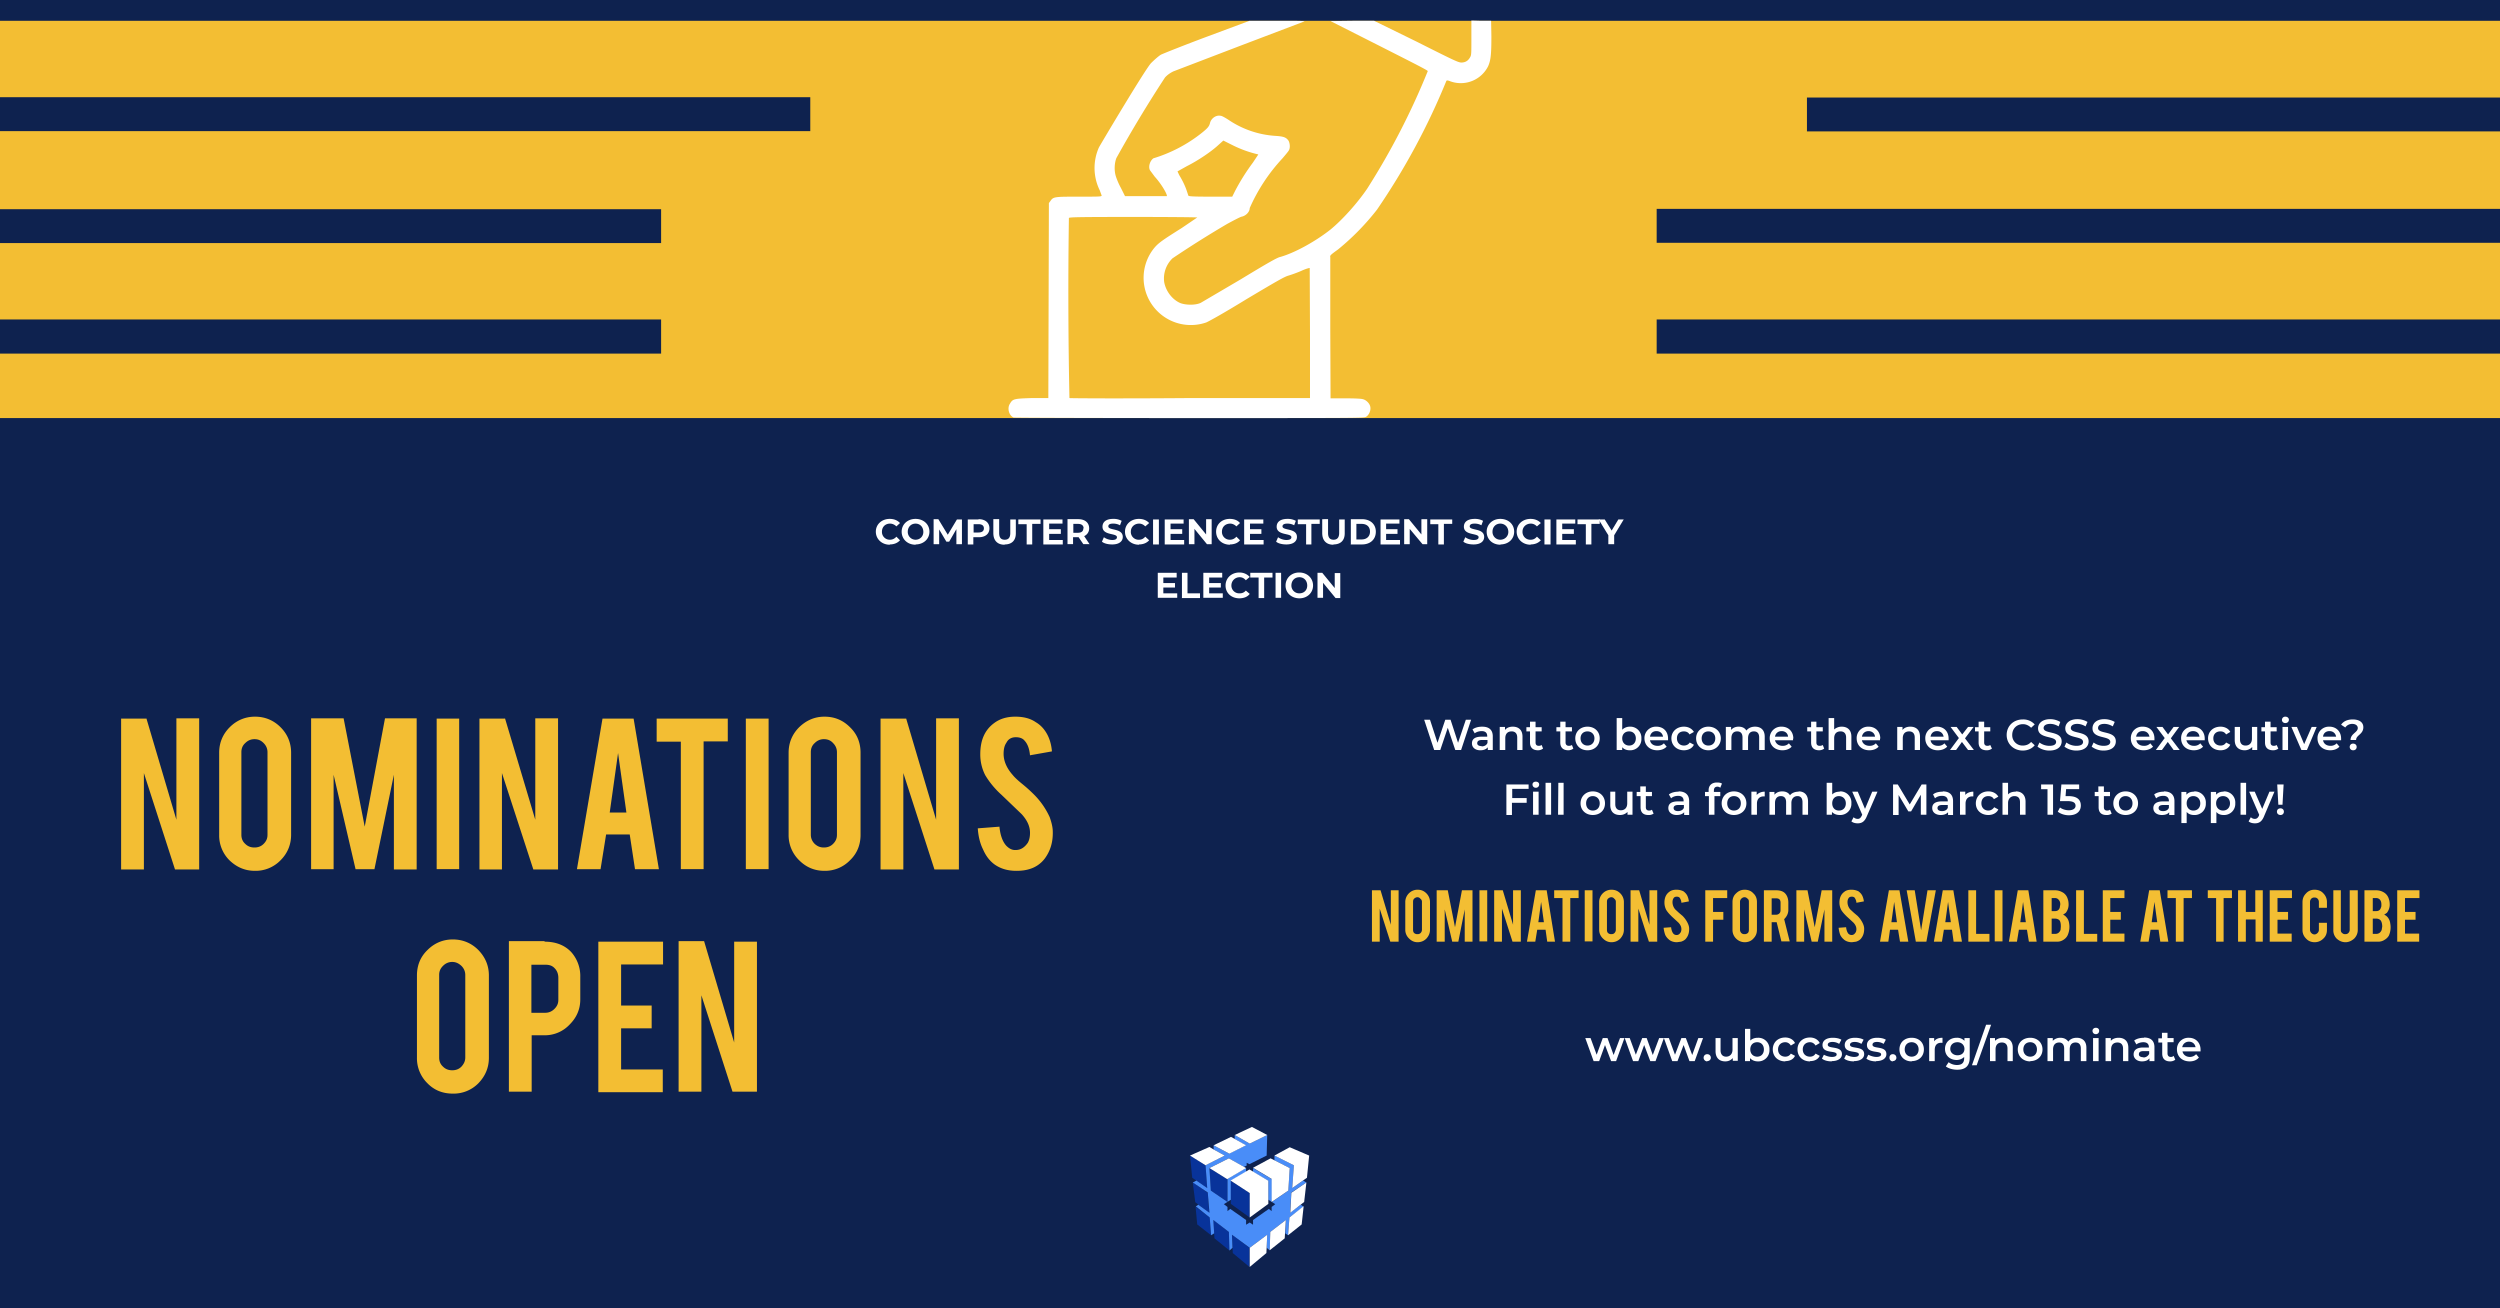 <svg xmlns="http://www.w3.org/2000/svg" fill-rule="evenodd" stroke-linejoin="round" stroke-miterlimit="1.4" clip-rule="evenodd" viewBox="0 0 900 471">
  <path fill="#0e224f" d="M0 0h900v471H0z"/>
  <path fill="#f3be33" d="M900 7.4v27.7H650.5v12.2H900v27.9H596.4v12.2H900V115H596.4v12.3H900v23.2H0V7.5h900zM238 127.3V115H0v12.3h238zm0-40V75.3H0v12.2h238zm53.7-40V35H0v12.2h291.7z"/>
  <path fill="#fff" d="M533.2 7.5h3.6l.1 5.5c0 6.5-.2 8.7-1.2 10.9a11 11 0 0 1-13.5 5.4c-1-.4-1.3-.4-1.5-.2a246.6 246.6 0 0 1-25 46.4 89.2 89.2 0 0 1-14 14.3c-2.5 1.8-3 2.2-2.8 2.7v25.7l.1 25.2h5.3c3.1 0 5.7.1 6.3.3 1.3.3 2.5 1.6 2.7 2.7.3 1.4-.5 3.1-1.6 3.7-.8.4-4.3.4-63.6.4-34.5 0-63-.1-63.2-.2-1.7-.7-2.4-3.4-1.3-5 1-1.7 1.4-1.8 8-2h5.8l.2-70.2.6-.8c1-1.5 1.6-1.5 10.4-1.5 7 0 8 0 8-.4l-.7-1.9a18.2 18.2 0 0 1-.3-15.4c.4-.8 16.8-28.4 18.8-30.4 1.2-1.2 2.7-2.5 3.5-3 .8-.4 8.3-3.4 16.6-6.5l15.3-5.7h10c6.1 0 10 0 9.8.2l-22.9 8.7-24.3 9.3c-1.2.6-2.2 1.3-3 2.2a461 461 0 0 0-17.5 29c-.7 1.8-.8 4.3-.3 6.2.2.8 1 2.9 1.9 4.5l1.5 3h15.1c0-1-2.2-4.6-4.4-7l-1.7-2.3c-.7-1.3 0-3.4 1.2-4.3a52.5 52.5 0 0 0 17.5-9.2c2.1-1.7 2.6-2.3 2.9-3.5.4-1.7 2.2-3 3.9-2.6.4 0 1.6.7 2.7 1.4a34 34 0 0 0 16.7 5.8c3.2.2 4.1.5 5 1.8.5 1 .6 2.6.1 3.4-.1.3-1.2 1.6-2.3 2.9a64.2 64.2 0 0 0-11.8 17.9c0 1.4-1.4 2.8-2.9 3.1-.5.1-2.8 1.3-5.2 2.6A374.8 374.8 0 0 0 422.1 93a10.1 10.1 0 0 0-3 8.5c.6 3.4 3 6.4 5.8 7.6 2.1.8 5.6.8 7.4-.1l14.3-8.4c9.4-5.7 13.2-7.9 14.3-8.1 5-1.4 12.4-5.4 18-9.8 4.3-3.5 9.7-9.5 13.3-14.8A260.3 260.3 0 0 0 514 25.6c0-.3-4.8-2.7-17.6-9.2L479 7.6l7.9-.1h7.8L510 15c14.7 7.4 15.2 7.6 16.4 7.5 1.3-.1 2.2-.7 2.9-2 .4-.7.4-1.4.4-7V7.4l3.6.1zM385 143.3a1838.8 1838.8 0 0 1-.2-64.8c0-.3 2.4-.4 23.2-.4 12.7 0 23 .1 23 .2l-5.6 3.8c-7 4.4-8.4 5.4-9.9 7.2a17 17 0 0 0 18.7 26.8c1-.4 6.4-3.4 14.7-8.5 10.6-6.3 13.5-8 15-8.4 1-.3 3-1 4.6-1.7 1.5-.7 2.9-1.1 3-1l.1 23.5v23.3h-43.2c-23.7.2-43.3.1-43.4 0zm42.8-72.9l-.6-1.8c-.6-1.8-1.6-3.8-2.7-5.6l-.6-1.3 3.4-1.9c4-2 8.7-5.2 11.1-7.4l2-1.8 3 1.5a41.5 41.5 0 0 0 9.6 3.5l-2 3a75.2 75.2 0 0 0-6.4 10.2l-1 2h-7.8c-6.1 0-8-.1-8-.4z"/>
  <g fill="#f3be33" fill-rule="nonzero">
    <path d="M52.7 258.6l10.8 36.5v-36.5h8.2V313H63l-11.2-34.7v34.7h-8.2v-54.3h9.2zM91.8 258c3.6 0 6.7 1.3 9.2 3.8 2.5 2.5 3.8 5.6 3.8 9.2v29.5c0 3.6-1.3 6.7-3.8 9.2a12.5 12.5 0 0 1-9.2 3.8c-3.6 0-6.6-1.3-9.2-3.8a12.6 12.6 0 0 1-3.7-9.2V271c0-3.6 1.3-6.7 3.8-9.2 2.5-2.5 5.6-3.8 9.1-3.8zm4.5 12.8c0-1.3-.5-2.4-1.4-3.3-1-1-2-1.4-3.3-1.4-1.3 0-2.4.5-3.3 1.4-1 .9-1.4 2-1.4 3.3v29.7c0 1.3.4 2.4 1.4 3.3.9.9 2 1.3 3.3 1.3 1.3 0 2.4-.4 3.3-1.3 1-1 1.4-2 1.4-3.3v-29.7zM120.1 312.9H112v-54.3h11.7l7.6 39 7.3-39H150V313h-8.2v-34.1l-7 34H128l-7.9-34v34zM157.2 258.7h8.1v54.2h-8.1zM181.8 258.6l10.9 36.5v-36.5h8.2V313H192l-11.3-34.7v34.7h-8.1v-54.3h9.1zM218.2 300.4l-2 12.5h-8.5l9.2-54.2h11.2l9.1 54.2h-8.6l-1.9-12.5h-8.5zm4.3-29.3l-3 21.4h6l-3-21.4zM245.1 267h-8.7v-8.3H262v8.2h-8.7v46h-8.2v-46zM268.5 258.7h8.2v54.2h-8.2zM296.8 258c3.7 0 6.7 1.3 9.2 3.8 2.6 2.5 3.8 5.6 3.8 9.2v29.5c0 3.6-1.2 6.7-3.8 9.2a12.5 12.5 0 0 1-9.2 3.8c-3.6 0-6.6-1.3-9.1-3.8a12.6 12.6 0 0 1-3.8-9.2V271c0-3.6 1.3-6.7 3.8-9.2 2.6-2.5 5.6-3.8 9.1-3.8zm4.5 12.8c0-1.3-.5-2.4-1.4-3.3-.9-1-2-1.4-3.3-1.4-1.3 0-2.4.5-3.3 1.4-1 .9-1.4 2-1.4 3.3v29.7c0 1.3.5 2.4 1.4 3.3 1 .9 2 1.3 3.3 1.3 1.3 0 2.4-.4 3.3-1.3 1-1 1.4-2 1.4-3.3v-29.7zM326.2 258.6l10.8 36.5v-36.5h8.2V313h-8.8l-11.2-34.7v34.7H317v-54.3h9.2zM379 299.4c.1 3.8-.9 7-2.9 9.7a10.6 10.6 0 0 1-5.6 3.8c-1.3.4-2.8.6-4.6.6-3.2 0-5.8-.8-8-2.4-1.7-1.3-3-3-4-5.3-1.1-2.2-1.7-4.7-1.9-7.6l7.8-.6c.3 3.2 1.2 5.5 2.5 6.9 1 1 2.1 1.6 3.4 1.5 1.8 0 3.2-1 4.3-2.6.5-.9.8-2 .8-3.6 0-2.3-1-4.5-3-6.7l-7.3-7a31 31 0 0 1-5.8-7 16.3 16.3 0 0 1-1.8-7.6c0-5 1.6-8.7 5-11.2 2-1.5 4.5-2.3 7.6-2.3 2.9 0 5.4.6 7.4 2 1.7 1 3 2.4 4 4.2 1 1.8 1.6 3.9 1.8 6.3l-7.9 1.4c-.2-2.2-.8-4-1.9-5.2-.7-.9-1.8-1.3-3.2-1.3-1.5 0-2.7.6-3.4 2-.7 1-1 2.3-1 4 0 2.4 1 5 3.2 7.5.8 1 2 2.1 3.6 3.4a54 54 0 0 1 3.8 3.4 27.7 27.7 0 0 1 6 8.5c.7 2 1.1 3.7 1.1 5.2zM163 338.2c3.6 0 6.7 1.3 9.2 3.8 2.5 2.6 3.8 5.6 3.8 9.2v29.6c0 3.6-1.3 6.6-3.8 9.2a12.5 12.5 0 0 1-9.2 3.7c-3.6 0-6.7-1.2-9.2-3.8a12.6 12.6 0 0 1-3.7-9.1v-29.6c0-3.6 1.2-6.7 3.8-9.2 2.5-2.5 5.6-3.8 9.1-3.8zm4.5 12.8c0-1.3-.5-2.4-1.4-3.3-1-.9-2-1.4-3.3-1.4-1.3 0-2.4.5-3.3 1.4-1 1-1.4 2-1.4 3.3v29.7c0 1.3.4 2.4 1.4 3.3.9.9 2 1.3 3.3 1.3 1.3 0 2.4-.4 3.3-1.3.9-1 1.4-2 1.4-3.3V351zM196 339c4 0 7.2 1.2 9.6 3.7a13 13 0 0 1 3.3 9.1v8c0 3.5-1.3 6.5-3.8 9a12.2 12.2 0 0 1-9 3.9h-4.7V393h-8.2v-54.2h12.9zm5 13c0-1.4-.5-2.6-1.3-3.4-.9-1-2-1.3-3.4-1.3h-5v17.3h5c1.3 0 2.4-.5 3.3-1.4 1-1 1.4-2 1.4-3.3v-8zM215.4 393V339h23.3v8.2h-15.1v14.8h11v8.2h-11v14.8h15v8.2h-23.2zM253.5 338.9l10.8 36.4V339h8.2V393h-8.8l-11.2-34.7V393h-8.2v-54.2h9.2z"/>
  </g>
  <path fill="#f3be33" fill-rule="nonzero" d="M497 320.5l3.7 12.4v-12.4h2.8V339h-3l-3.8-11.9V339h-2.8v-18.5h3.1zM510.3 320.3c1.3 0 2.3.4 3.2 1.3.8.8 1.3 1.9 1.3 3.1v10c0 1.3-.5 2.3-1.3 3.2-.9.9-2 1.3-3.2 1.3-1.2 0-2.2-.5-3-1.3a4.3 4.3 0 0 1-1.4-3.1v-10.1c0-1.2.5-2.3 1.3-3.1.9-.9 2-1.3 3.1-1.3zm1.6 4.3c0-.4-.2-.8-.5-1-.3-.4-.7-.6-1.1-.6-.5 0-.8.2-1.2.5-.3.3-.4.7-.4 1.1v10.1c0 .5.1.9.4 1.2.4.3.7.4 1.2.4.4 0 .8-.1 1.1-.4.3-.3.5-.7.5-1.2v-10zM520 339h-2.8v-18.5h4l2.6 13.3 2.5-13.3h3.8V339h-2.8v-11.6L525 339h-2.2l-2.7-11.6V339zM532.6 320.5h2.8v18.4h-2.8zM541 320.5l3.7 12.4v-12.4h2.8V339h-3l-3.8-11.9V339h-2.8v-18.5h3zM553.4 334.7l-.7 4.3h-3l3.2-18.5h3.9l3 18.5H557l-.6-4.3h-3zm1.4-10l-1 7.3h2l-1-7.3zM562.5 323.3h-3v-2.8h8.8v2.8h-3V339h-2.8v-15.7zM570.5 320.5h2.8v18.4h-2.8zM580.1 320.3c1.3 0 2.3.4 3.2 1.3.8.8 1.3 1.9 1.3 3.1v10c0 1.3-.5 2.3-1.3 3.2-.9.9-2 1.3-3.2 1.3-1.2 0-2.2-.5-3-1.3a4.3 4.3 0 0 1-1.4-3.1v-10.1c0-1.2.5-2.3 1.3-3.1.9-.9 2-1.3 3.1-1.3zm1.6 4.3c0-.4-.2-.8-.5-1-.3-.4-.7-.6-1.1-.6-.5 0-.8.2-1.2.5-.3.3-.4.7-.4 1.1v10.1c0 .5.1.9.4 1.2.4.3.7.4 1.2.4.4 0 .8-.1 1.1-.4.3-.3.5-.7.5-1.2v-10zM590.1 320.5l3.7 12.4v-12.4h2.8V339h-3l-3.8-11.9V339H587v-18.5h3.1zM608.1 334.4c0 1.3-.3 2.4-1 3.3-.4.6-1 1-1.9 1.3l-1.5.2c-1.1 0-2-.3-2.7-.8-.6-.5-1.1-1-1.5-1.8-.3-.8-.5-1.7-.6-2.6l2.7-.2c.1 1 .4 1.8.8 2.3.4.4.7.5 1.2.5.6 0 1-.3 1.4-.9.2-.3.3-.7.3-1.2 0-.8-.3-1.5-1-2.3l-2.5-2.3c-1-1-1.6-1.7-2-2.4-.4-.8-.6-1.7-.6-2.6 0-1.7.6-3 1.7-3.8.7-.6 1.6-.8 2.6-.8s1.8.2 2.6.6c.5.4 1 .9 1.3 1.5.3.6.5 1.3.6 2.1l-2.7.5c0-.7-.3-1.3-.6-1.8-.3-.3-.6-.4-1.1-.4-.5 0-1 .2-1.2.7-.2.3-.3.8-.3 1.3a4 4 0 0 0 1 2.6l1.3 1.2 1.3 1.1a9.4 9.4 0 0 1 2 2.9c.3.7.4 1.2.4 1.8zM616.7 339h-2.8v-18.5h7.9v2.8h-5.1v5h3.7v2.8h-3.7v7.9zM628.1 320.3c1.2 0 2.3.4 3.1 1.3.9.8 1.3 1.9 1.3 3.1v10c0 1.3-.4 2.3-1.3 3.2-.8.9-1.9 1.3-3.1 1.3-1.2 0-2.3-.5-3.1-1.3a4.3 4.3 0 0 1-1.3-3.1v-10.1c0-1.2.4-2.3 1.3-3.1.9-.9 1.9-1.3 3.1-1.3zm1.5 4.3c0-.4-.1-.8-.4-1-.4-.4-.7-.6-1.2-.6-.4 0-.8.2-1.1.5-.3.3-.5.7-.5 1.1v10.1c0 .5.2.9.5 1.2.3.3.7.4 1.1.4.5 0 .8-.1 1.2-.4.3-.3.4-.7.4-1.2v-10zM639.4 320.5c1.5 0 2.7.4 3.4 1.3.6.7 1 1.8 1 3.1v2.7c0 1.3-.6 2.4-1.5 3.3l2 8h-3l-1.7-6.9h-1.8v7H635v-18.5h4.4zm1.6 4.5c0-1.1-.5-1.6-1.6-1.6h-1.6v5.9h1.6c.5 0 .9-.2 1.2-.5.3-.3.4-.7.4-1.1V325zM649.5 339h-2.8v-18.5h4l2.6 13.3 2.5-13.3h3.8V339h-2.8v-11.6l-2.4 11.6h-2.2l-2.7-11.6V339zM671.1 334.4c0 1.3-.3 2.4-1 3.3-.4.6-1 1-1.9 1.3l-1.5.2c-1.1 0-2-.3-2.7-.8-.6-.5-1.1-1-1.5-1.8-.3-.8-.5-1.7-.6-2.6l2.7-.2c.1 1 .4 1.8.8 2.3.4.4.8.5 1.2.5.6 0 1-.3 1.4-.9.2-.3.3-.7.3-1.2 0-.8-.3-1.5-1-2.3l-2.5-2.3c-1-1-1.6-1.7-2-2.4-.4-.8-.6-1.7-.6-2.6 0-1.7.6-3 1.7-3.8.7-.6 1.6-.8 2.6-.8s1.8.2 2.6.6c.5.4 1 .9 1.3 1.5.3.6.5 1.3.6 2.1l-2.7.5c0-.7-.3-1.3-.6-1.8-.3-.3-.6-.4-1.1-.4-.5 0-1 .2-1.2.7-.2.3-.3.8-.3 1.3a4 4 0 0 0 1 2.6l1.3 1.2 1.3 1.1a9.4 9.4 0 0 1 2 2.9c.3.7.4 1.2.4 1.8zM680.4 334.7l-.6 4.3h-3l3.2-18.5h3.8L687 339H684l-.7-4.3h-2.9zm1.5-10l-1 7.3h2l-1-7.3zM689.7 339l-3.3-18.5h2.9l2.3 14.4 2.3-14.4h3l-3.4 18.5h-3.8zM699.8 334.7l-.7 4.3h-2.9l3.2-18.5h3.8l3.1 18.5h-3l-.6-4.3h-2.9zm1.5-10l-1 7.3h2l-1-7.3zM716.2 339h-7.6v-18.5h2.8v15.7h4.8v2.8zM718.1 320.5h2.8v18.4h-2.8zM726.8 334.7l-.7 4.3h-2.9l3.2-18.5h3.8l3 18.5h-2.8l-.7-4.3h-2.9zm1.5-10l-1 7.3h2l-1-7.3zM735.6 339v-18.5h4.2c1.1 0 2 .3 3 .9a4 4 0 0 1 1.6 2.3c.2.5.3 1.2.3 2 0 1.1-.4 2.1-1 2.9l-1 .7c.6.2 1.1.7 1.6 1.4.3.5.5 1 .6 1.8a7.4 7.4 0 0 1-.6 4.3 4 4 0 0 1-1.4 1.5 4 4 0 0 1-2.1.7h-5.2zm3-2.8h1.2c1 0 1.6-.5 2-1.4l.1-1.2c0-1-.1-1.8-.5-2.3-.4-.4-1-.6-1.6-.6h-1.2v5.5zm0-8.2h1.2c.9 0 1.4-.4 1.7-1.2l.2-1.2c0-.8-.2-1.3-.6-1.7-.3-.4-.8-.6-1.3-.6h-1.2v4.7zM755 339h-7.6v-18.5h2.8v15.7h4.8v2.8zM757 339v-18.5h7.8v2.8h-5.1v5h3.8v2.8h-3.8v5h5.1v2.9H757zM774.2 334.7l-.7 4.3h-3l3.2-18.5h3.8l3.1 18.5h-2.9l-.6-4.3h-3zm1.4-10l-1 7.3h2l-1-7.3zM783.3 323.3h-3v-2.8h8.8v2.8h-3V339h-2.8v-15.7zM797.8 323.3h-3v-2.8h8.7v2.8h-3V339h-2.7v-15.7zM808.5 331.1v7.9h-2.8v-18.5h2.8v7.8h3.4v-7.8h2.7V339H812V331h-3.4zM817.1 339v-18.5h8v2.8h-5.2v5h3.8v2.8h-3.8v5h5.1v2.9h-7.9zM833.3 339.2c-1.2 0-2.3-.4-3.1-1.3a4.2 4.2 0 0 1-1.3-3.1v-10c0-1.3.4-2.3 1.3-3.2.8-.9 1.9-1.3 3-1.3 1.3 0 2.4.4 3.2 1.3.9.9 1.3 2 1.3 3.1v2.1h-2.9v-2.1c0-.5-.2-.9-.5-1.2-.3-.3-.7-.4-1.1-.4-.4 0-.8.1-1.1.4-.3.3-.5.7-.5 1.2v10c0 .5.2.9.5 1.2.3.3.7.5 1.1.5.4 0 .8-.2 1.1-.5.3-.3.5-.7.5-1.1v-2.6h2.9v2.6c0 1.2-.4 2.3-1.3 3.1-.9.9-2 1.3-3.1 1.3zM844.4 339.2c-1.3 0-2.3-.5-3.2-1.3a4.2 4.2 0 0 1-1.2-3.1v-14.3h2.7v14.3c0 .4.1.8.4 1 .4.4.7.5 1.2.5.4 0 .8-.1 1.1-.4.3-.3.5-.7.5-1.2v-14.2h2.9v14.3c0 1.2-.5 2.3-1.3 3.1-.9.8-2 1.3-3.1 1.3zM851.2 339v-18.5h4.2c1.1 0 2.1.3 3 .9a4 4 0 0 1 1.6 2.3c.2.5.3 1.2.3 2 0 1.1-.4 2.1-1 2.9l-1 .7c.6.2 1.2.7 1.6 1.4.3.5.5 1 .6 1.8a7.3 7.3 0 0 1-.5 4.3 4 4 0 0 1-1.5 1.5 4 4 0 0 1-2.1.7h-5.2zm3-2.8h1.2c1 0 1.6-.5 2-1.4l.2-1.2c0-1-.2-1.8-.6-2.3-.4-.4-.9-.6-1.6-.6h-1.2v5.5zm0-8.2h1.2c.9 0 1.5-.4 1.7-1.2.2-.3.2-.7.2-1.2 0-.8-.2-1.3-.5-1.7-.4-.4-.8-.6-1.4-.6h-1.2v4.7zM863 339v-18.5h8v2.8h-5.2v5h3.8v2.8h-3.8v5h5.1v2.9H863z"/>
  <path fill="#08339a" fill-rule="nonzero" d="M443.5 444.5l.3 6.6 6 5v-6.9l-6.3-4.7zm-1 5.6l-5.3-4.3-.4-6.6 5.6 4.3.2 6.6zm-6.5-5.4l-5-3.9-.6-6.4 5.1 3.9.5 6.4zm-.7-8.1l-5-3.8-.9-7.1 5.4 3.7.5 7.2zm14.6-7.1v8.8l-6.8-4.9v-8.3l6.8 4.4zm-8-5v8.2l-6-4.1-.5-8.1 6.4 4zm-12.7-.5l5.4 3.7-.6-8.2-5.6-3.5.8 8z"/>
  <path fill="#498df8" fill-rule="nonzero" d="M468.3 433.7l1 .7-5.1 3.9-.5 6.4-1-.7.2-4.8-5.6 4.3-.2 6.6-1.1-.9.2-4.7-6.3 4.7-6.4-4.7.2 4.7-1.1 1-.2-6.7-5.6-4.3.3 4.8-1.1.7-.5-6.4-5-4 .9-.6 4 2.9-.6-7.3-5.4-3.6 1.3-.7 3.9 2.7-.6-8.2 6.9-3.5-4-2.2v-1.5l5.6 3 6-3-5.3-3 1.3.8v-1.5l5.4 3.1 6.3-3.1-.2 7.4-6.2 3.1-1-.5v1l-1 .5-5.4-3.1-7 3.5.5 8.1 6 4.1v-8.3l6.7-4v1.5l-5.5 3.2v6.8l-2.5 1.6 1.3 1v1.5l1-.8 5.7 4v1.7l1.3-.8 1.2.8v-1.7l5.7-4 1 .8v-1.5l1.3-1-2.5-1.6v-6.8l-5.5-3.2v-1.4l6.8 4v8.2l5.9-4.1.5-8.1-5.5-2.8V416l7 3.5-.6 8.2 3.9-2.7 1.2.7-5.4 3.6-.5 7.3 4-3z"/>
  <path fill="#fff" fill-rule="nonzero" d="M449.9 449.2v6.9l6-5 .3-6.6-6.3 4.7zm13-10l-.4 6.6-5.4 4.3.2-6.6 5.6-4.3zm6.4-4.8l-.7 6.4-4.9 3.9.5-6.4 5-4zm-12.7-9.3v8.3l-6.7 4.9v-8.8L443 425l6.8-4 6.7 4zm13.7.6l-.8 7-5 3.9.4-7.2 5.4-3.7zm-6-5.2l-.5 8.1-6 4.1v-8.3l-6.7-4 6.3-3.4 1.4.7 5.5 2.8zm-5.5-4.5l7 3.5-.6 8.2 5.3-3.7.8-8-7-3-5.5 3zm-10.2 4.5l-6.8 4-6.4-4 7-3.5 6.2 3.5zm-20.2-4.5l5.6 3.5 6.9-3.5-4-2.2-1.5-.9-7 3.1zm14-.6l6.2-3.1-5.4-3h-.1l-6.2 3 5.6 3zm13.8-6.8l-5.5-2.9-6.2 2.9 5.4 3.1 6.3-3.1z"/>
  <g fill="#fff" fill-rule="nonzero">
    <path d="M320.3 196c1.5 0 2.8-.5 3.7-1.5l-1.3-1.3c-.6.7-1.4 1.1-2.3 1.1a2.8 2.8 0 0 1-2.9-2.9c0-1.7 1.2-2.9 2.9-2.9.9 0 1.7.4 2.3 1l1.3-1.2c-.9-1-2.2-1.5-3.7-1.5-2.8 0-5 1.9-5 4.6 0 2.7 2.2 4.7 5 4.7zM329.6 196c2.8 0 5-1.9 5-4.6 0-2.7-2.2-4.6-5-4.6-2.9 0-5 2-5 4.6 0 2.7 2.1 4.7 5 4.7zm0-1.7a2.8 2.8 0 0 1-2.8-2.9c0-1.7 1.2-2.9 2.8-2.9 1.6 0 2.8 1.2 2.8 3 0 1.6-1.2 2.8-2.8 2.8zM346.3 196v-9h-1.8l-3.3 5.5-3.4-5.6h-1.7v9h2v-5.3l2.6 4.4h1l2.6-4.5v5.4h2zM352.3 187h-3.9v9h2v-2.6h2c2.3 0 3.8-1.2 3.8-3.2s-1.5-3.3-3.9-3.3zm-.1 4.7h-1.7v-3h1.7c1.3 0 2 .5 2 1.5s-.7 1.5-2 1.5zM361.7 196c2.5 0 4-1.4 4-4v-5h-2v4.9c0 1.7-.7 2.4-2 2.4s-2-.7-2-2.4v-5h-2.1v5c0 2.7 1.5 4.2 4 4.2zM369.5 196h2.1v-7.4h3V187h-8v1.7h3v7.3zM377.7 194.3v-2.1h4.2v-1.7h-4.2v-2h4.8V187h-6.9v9h7v-1.6h-4.9zM392.3 196l-2-3a3 3 0 0 0 1.8-2.8c0-2-1.5-3.3-3.9-3.3h-3.9v9h2v-2.5h2l1.7 2.5h2.3zm-2.3-5.8c0 1-.6 1.6-2 1.6h-1.6v-3.2h1.7c1.3 0 2 .6 2 1.6zM400.4 196c2.6 0 3.8-1.2 3.8-2.7 0-3.3-5.2-2.2-5.2-3.8 0-.6.4-1 1.7-1a5 5 0 0 1 2.5.6l.6-1.6a6 6 0 0 0-3.1-.7c-2.6 0-3.8 1.2-3.8 2.8 0 3.3 5.2 2.2 5.2 3.8 0 .6-.5 1-1.7 1-1 0-2.2-.4-3-1l-.7 1.6c.8.7 2.3 1 3.7 1zM410 196c1.5 0 2.8-.5 3.7-1.5l-1.4-1.3c-.6.7-1.3 1.1-2.2 1.1a2.8 2.8 0 0 1-3-2.9c0-1.7 1.3-2.9 3-2.9.9 0 1.6.4 2.2 1l1.4-1.2c-.9-1-2.2-1.5-3.7-1.5-2.8 0-5 1.9-5 4.6 0 2.7 2.2 4.7 5 4.7zM415.1 187h2.1v9h-2.1zM421.4 194.3v-2.1h4.2v-1.7h-4.2v-2h4.7V187h-6.8v9h7v-1.6h-4.9zM434.2 187v5.4l-4.5-5.5H428v9h2v-5.5l4.5 5.5h1.7v-9h-2zM442.7 196c1.6 0 2.9-.5 3.7-1.5l-1.3-1.3c-.6.7-1.4 1.1-2.3 1.1a2.8 2.8 0 0 1-2.9-2.9c0-1.7 1.2-2.9 3-2.9.8 0 1.6.4 2.2 1l1.3-1.2c-.8-1-2.1-1.5-3.7-1.5-2.8 0-4.9 1.9-4.9 4.6 0 2.7 2.1 4.7 5 4.7zM450 194.3v-2.1h4.1v-1.7H450v-2h4.8V187h-6.9v9h7v-1.6H450zM463.1 196c2.6 0 3.8-1.2 3.8-2.7 0-3.3-5.2-2.2-5.2-3.8 0-.6.5-1 1.7-1a5 5 0 0 1 2.5.6l.6-1.6a6 6 0 0 0-3-.7c-2.7 0-3.9 1.2-3.9 2.8 0 3.3 5.3 2.2 5.3 3.8 0 .6-.5 1-1.8 1-1 0-2.2-.4-3-1l-.7 1.6c.8.7 2.3 1 3.7 1zM470.1 196h2v-7.4h3V187h-7.9v1.7h3v7.3zM480 196c2.6 0 4.1-1.4 4.1-4v-5h-2v4.9c0 1.7-.8 2.4-2 2.4-1.3 0-2-.7-2-2.4v-5H476v5c0 2.7 1.5 4.2 4 4.2zM486.2 196h4.1c3 0 5-1.8 5-4.6 0-2.7-2-4.5-5-4.5h-4v9zm2.1-1.8v-5.6h1.9c1.8 0 3 1 3 2.8 0 1.7-1.2 2.8-3 2.8h-1.9zM499 194.3v-2.1h4.1v-1.7H499v-2h4.8V187h-6.8v9h7v-1.6h-5zM511.7 187v5.4l-4.5-5.5h-1.7v9h2v-5.5l4.6 5.5h1.7v-9h-2zM517.8 196h2v-7.4h3V187h-7.9v1.7h2.9v7.3zM530.5 196c2.6 0 3.8-1.2 3.8-2.7 0-3.3-5.2-2.2-5.2-3.8 0-.6.5-1 1.7-1a5 5 0 0 1 2.5.6l.6-1.6a6 6 0 0 0-3-.7c-2.7 0-3.9 1.2-3.9 2.8 0 3.3 5.3 2.2 5.3 3.8 0 .6-.5 1-1.8 1-1 0-2.2-.4-3-1l-.7 1.6c.8.7 2.3 1 3.7 1zM540.1 196c2.9 0 5-1.9 5-4.6 0-2.7-2.1-4.6-5-4.6-2.8 0-4.9 2-4.9 4.6 0 2.7 2 4.7 5 4.7zm0-1.7a2.8 2.8 0 0 1-2.8-2.9c0-1.7 1.2-2.9 2.8-2.9 1.6 0 2.9 1.2 2.9 3 0 1.6-1.3 2.8-2.9 2.8zM551 196c1.5 0 2.8-.5 3.7-1.5l-1.4-1.3c-.6.7-1.3 1.1-2.2 1.1a2.8 2.8 0 0 1-3-2.9c0-1.7 1.3-2.9 3-2.9.9 0 1.6.4 2.2 1l1.4-1.2c-.9-1-2.2-1.5-3.7-1.5-2.8 0-5 1.9-5 4.6 0 2.7 2.2 4.7 5 4.7zM556 187h2.2v9H556zM562.4 194.3v-2.1h4.2v-1.7h-4.2v-2h4.7V187h-6.8v9h7v-1.6h-4.9zM570.8 196h2.1v-7.4h3V187h-8v1.7h3v7.3z"/>
    <path d="M584.6 187h-2l-2.4 4-2.5-4h-2.2l3.5 5.7v3.2h2.1v-3.2l3.5-5.8zM418.8 213.6v-2.1h4.2v-1.6h-4.2v-2h4.8v-1.7h-6.8v9h7v-1.6h-5zM425.4 215.3h6.6v-1.7h-4.5v-7.4h-2v9zM435.3 213.6v-2.1h4.2v-1.6h-4.2v-2h4.7v-1.7h-6.8v9h7v-1.6h-5zM446.1 215.4c1.6 0 3-.5 3.8-1.6l-1.4-1.2c-.6.7-1.3 1-2.2 1a2.8 2.8 0 0 1-3-2.8c0-1.7 1.3-3 3-3 .9 0 1.6.4 2.2 1.1l1.4-1.2c-.9-1-2.2-1.6-3.7-1.6-2.9 0-5 2-5 4.7s2.1 4.6 5 4.6zM453 215.3h2.1v-7.4h3v-1.7h-8v1.7h3v7.4zM459.2 206.2h2v9h-2zM467.8 215.4c2.8 0 4.9-2 4.9-4.6 0-2.7-2.1-4.7-5-4.7-2.8 0-4.9 2-4.9 4.7 0 2.6 2.1 4.6 5 4.6zm0-1.8a2.8 2.8 0 0 1-2.9-2.8c0-1.8 1.2-3 2.9-3 1.6 0 2.8 1.2 2.8 3 0 1.7-1.2 2.8-2.8 2.8zM480.5 206.2v5.5l-4.5-5.5h-1.7v9h2v-5.4l4.5 5.5h1.7v-9h-2z"/>
  </g>
  <g fill="#fff" fill-rule="nonzero">
    <path d="M527.7 259.1l-2.8 8.3-2.7-8.3h-1.9l-2.8 8.3-2.7-8.3h-2.1l3.6 10.9h2.2l2.7-8 2.7 8h2.1l3.6-10.9h-1.9zM533.6 261.6c-1.3 0-2.6.3-3.5 1l.8 1.4c.6-.5 1.6-.8 2.5-.8 1.4 0 2 .7 2 1.8v.2h-2c-2.6 0-3.5 1-3.5 2.4 0 1.5 1.2 2.5 3 2.5 1.3 0 2.2-.4 2.7-1.1v1h1.8v-4.9c0-2.4-1.4-3.5-3.8-3.5zm-.2 7c-1 0-1.6-.4-1.6-1 0-.7.4-1.2 1.7-1.2h2v1c-.3.9-1.2 1.3-2.1 1.3zM544.6 261.6c-1.2 0-2.2.4-2.8 1.2v-1.1h-1.9v8.3h2v-4.2c0-1.7.9-2.5 2.3-2.5 1.2 0 2 .7 2 2.2v4.5h1.9v-4.8c0-2.5-1.5-3.6-3.5-3.6zM555 268.2c-.3.2-.7.3-1 .3-.8 0-1.2-.4-1.2-1.2v-4h2.2v-1.5h-2.2v-2h-2v2h-1.3v1.5h1.3v4c0 1.8 1 2.8 2.9 2.8a3 3 0 0 0 1.8-.6l-.5-1.3zM565.9 268.2c-.3.2-.7.3-1.1.3-.7 0-1.2-.4-1.2-1.2v-4h2.3v-1.5h-2.3v-2h-1.9v2h-1.4v1.5h1.4v4c0 1.8 1 2.8 2.9 2.8a3 3 0 0 0 1.8-.6l-.5-1.3zM571.5 270.1c2.6 0 4.4-1.8 4.4-4.3 0-2.4-1.8-4.2-4.4-4.2-2.6 0-4.4 1.8-4.4 4.2 0 2.5 1.8 4.3 4.4 4.3zm0-1.7c-1.4 0-2.5-1-2.5-2.6 0-1.5 1-2.5 2.5-2.5 1.4 0 2.5 1 2.5 2.5 0 1.6-1.1 2.6-2.5 2.6zM586.7 261.6c-1 0-2 .4-2.7 1.1v-4.2h-2V270h2v-1c.6.7 1.5 1.1 2.7 1.1a4 4 0 0 0 4.2-4.3 4 4 0 0 0-4.2-4.2zm-.2 6.8c-1.4 0-2.5-1-2.5-2.6 0-1.5 1-2.5 2.5-2.5 1.4 0 2.4 1 2.4 2.5 0 1.6-1 2.6-2.4 2.6zM600.5 265.9c0-2.6-1.7-4.3-4.2-4.3a4.1 4.1 0 0 0-4.3 4.2c0 2.5 1.9 4.3 4.6 4.3 1.5 0 2.6-.5 3.4-1.3l-1-1.2a3 3 0 0 1-2.3.9c-1.5 0-2.5-.8-2.7-2h6.5v-.6zm-4.2-2.7c1.3 0 2.2.8 2.4 2H594c.2-1.2 1-2 2.3-2zM606.2 270.1c1.6 0 3-.7 3.6-2l-1.5-.8c-.5.8-1.3 1.1-2.1 1.1-1.4 0-2.5-1-2.5-2.6s1-2.5 2.5-2.5c.8 0 1.6.3 2 1.1l1.6-.9c-.7-1.2-2-1.9-3.6-1.9-2.6 0-4.5 1.8-4.5 4.2 0 2.5 1.9 4.3 4.5 4.3zM615 270.1c2.6 0 4.5-1.8 4.5-4.3 0-2.4-1.9-4.2-4.5-4.2-2.5 0-4.4 1.8-4.4 4.2 0 2.5 1.9 4.3 4.4 4.3zm0-1.7c-1.4 0-2.4-1-2.4-2.6 0-1.5 1-2.5 2.4-2.5 1.5 0 2.5 1 2.5 2.5 0 1.6-1 2.6-2.5 2.6zM631.8 261.6c-1.3 0-2.4.5-3.1 1.4-.6-1-1.6-1.4-2.8-1.4-1.1 0-2.1.4-2.7 1.2v-1.1h-1.9v8.3h2v-4.2c0-1.7.8-2.5 2.1-2.5 1.2 0 1.9.7 1.9 2.2v4.5h2v-4.2c0-1.7.8-2.5 2.1-2.5 1.2 0 1.9.7 1.9 2.2v4.5h2v-4.8c0-2.5-1.5-3.6-3.5-3.6zM645.6 265.9c0-2.6-1.8-4.3-4.2-4.3a4.1 4.1 0 0 0-4.3 4.2c0 2.5 1.8 4.3 4.6 4.3 1.4 0 2.6-.5 3.3-1.3l-1-1.2a3 3 0 0 1-2.3.9c-1.4 0-2.4-.8-2.7-2h6.5v-.6zm-4.2-2.7c1.3 0 2.2.8 2.3 2H639c.2-1.2 1.1-2 2.4-2zM656.2 268.2c-.3.2-.7.3-1.1.3-.8 0-1.2-.4-1.2-1.2v-4h2.3v-1.5h-2.3v-2H652v2h-1.4v1.5h1.4v4c0 1.8 1 2.8 2.9 2.8a3 3 0 0 0 1.8-.6l-.5-1.3zM663 261.6c-1.1 0-2 .4-2.7 1v-4.1h-2V270h2v-4.2c0-1.7.9-2.5 2.3-2.5 1.2 0 2 .7 2 2.2v4.5h1.9v-4.8c0-2.5-1.5-3.6-3.5-3.6zM676.9 265.9c0-2.6-1.8-4.3-4.2-4.3a4.1 4.1 0 0 0-4.3 4.2c0 2.5 1.8 4.3 4.6 4.3 1.4 0 2.6-.5 3.3-1.3l-1-1.2a3 3 0 0 1-2.3.9c-1.4 0-2.5-.8-2.7-2h6.5v-.6zm-4.2-2.7c1.2 0 2.2.8 2.3 2h-4.7c.2-1.2 1.1-2 2.4-2zM687.7 261.6c-1.2 0-2.2.4-2.8 1.2v-1.1H683v8.3h2v-4.2c0-1.7.9-2.5 2.3-2.5 1.2 0 2 .7 2 2.2v4.5h1.9v-4.8c0-2.5-1.5-3.6-3.5-3.6zM701.5 265.9c0-2.6-1.7-4.3-4.2-4.3a4.1 4.1 0 0 0-4.2 4.2c0 2.5 1.8 4.3 4.5 4.3 1.5 0 2.6-.5 3.4-1.3l-1-1.2a3 3 0 0 1-2.3.9c-1.5 0-2.5-.8-2.7-2h6.5v-.6zm-4.2-2.7c1.3 0 2.2.8 2.4 2H695c.2-1.2 1-2 2.3-2zM710.6 270l-3.2-4.2 3.1-4.1h-2l-2.1 2.7-2-2.7h-2.2l3 4-3.2 4.3h2.2l2.1-2.9 2.2 2.9h2.1zM716.5 268.2c-.3.2-.7.3-1 .3-.8 0-1.2-.4-1.2-1.2v-4h2.2v-1.5h-2.2v-2h-2v2H711v1.5h1.3v4c0 1.8 1 2.8 2.9 2.8a3 3 0 0 0 1.9-.6l-.6-1.3zM728.2 270.2c1.8 0 3.3-.7 4.3-1.9l-1.3-1.2c-.8.9-1.8 1.3-3 1.3a3.7 3.7 0 0 1-3.8-3.8c0-2.3 1.6-3.9 3.9-3.9 1.1 0 2.1.5 2.9 1.3l1.3-1.2a5.5 5.5 0 0 0-4.3-1.8c-3.3 0-5.8 2.3-5.8 5.6 0 3.2 2.5 5.6 5.8 5.6zM737.8 270.2c3 0 4.4-1.5 4.4-3.3 0-4-6.5-2.5-6.5-4.8 0-.8.7-1.5 2.4-1.5 1 0 2 .3 3 .9l.6-1.6c-1-.6-2.3-1-3.6-1-3 0-4.4 1.6-4.4 3.3 0 4 6.5 2.5 6.5 4.9 0 .8-.7 1.4-2.4 1.4a6 6 0 0 1-3.6-1.2l-.7 1.5a7 7 0 0 0 4.3 1.4zM747.5 270.2c3 0 4.4-1.5 4.4-3.3 0-4-6.4-2.5-6.4-4.8 0-.8.7-1.5 2.3-1.5 1 0 2 .3 3 .9l.7-1.6c-1-.6-2.3-1-3.6-1-3 0-4.4 1.6-4.4 3.3 0 4 6.4 2.5 6.4 4.9 0 .8-.7 1.4-2.4 1.4a6 6 0 0 1-3.6-1.2l-.7 1.5a7 7 0 0 0 4.3 1.4zM757.3 270.2c3 0 4.4-1.5 4.4-3.3 0-4-6.4-2.5-6.4-4.8 0-.8.6-1.5 2.3-1.5 1 0 2 .3 3 .9l.7-1.6c-1-.6-2.4-1-3.7-1-3 0-4.3 1.6-4.3 3.3 0 4 6.4 2.5 6.4 4.9 0 .8-.7 1.4-2.4 1.4a6 6 0 0 1-3.6-1.2l-.7 1.5a7 7 0 0 0 4.3 1.4zM775.6 265.9c0-2.6-1.7-4.3-4.2-4.3a4.1 4.1 0 0 0-4.3 4.2c0 2.5 1.8 4.3 4.6 4.3 1.5 0 2.6-.5 3.4-1.3l-1-1.2a3 3 0 0 1-2.3.9c-1.5 0-2.5-.8-2.7-2h6.5v-.6zm-4.2-2.7c1.3 0 2.2.8 2.4 2H769c.2-1.2 1-2 2.3-2zM784.7 270l-3.2-4.2 3-4.1h-2l-2 2.7-2-2.7h-2.2l3 4-3.2 4.3h2.2l2.1-2.9 2.1 2.9h2.2zM793.7 265.9c0-2.6-1.8-4.3-4.2-4.3a4.1 4.1 0 0 0-4.3 4.2c0 2.5 1.8 4.3 4.6 4.3 1.4 0 2.6-.5 3.3-1.3l-1-1.2a3 3 0 0 1-2.3.9c-1.4 0-2.4-.8-2.7-2h6.6v-.6zm-4.2-2.7c1.3 0 2.2.8 2.3 2h-4.7c.2-1.2 1.1-2 2.4-2zM799.4 270.1c1.6 0 2.9-.7 3.5-2l-1.5-.8c-.5.8-1.2 1.1-2 1.1-1.5 0-2.6-1-2.6-2.6s1.1-2.5 2.5-2.5c.9 0 1.6.3 2.1 1.1l1.5-.9c-.6-1.2-2-1.9-3.5-1.9-2.7 0-4.5 1.8-4.5 4.2 0 2.5 1.8 4.3 4.5 4.3zM810.7 261.7v4.2c0 1.7-1 2.5-2.3 2.5-1.2 0-2-.7-2-2.2v-4.5h-1.9v4.7c0 2.5 1.5 3.7 3.6 3.7 1 0 2-.4 2.7-1.2v1.1h1.8v-8.3h-2zM819.6 268.2c-.3.2-.7.3-1 .3-.8 0-1.2-.4-1.2-1.2v-4h2.2v-1.5h-2.2v-2h-2v2h-1.3v1.5h1.3v4c0 1.8 1 2.8 2.9 2.8a3 3 0 0 0 1.9-.6l-.6-1.3zM822.7 260.3c.8 0 1.3-.5 1.3-1.2 0-.6-.5-1.1-1.3-1.1-.7 0-1.2.5-1.2 1.2 0 .6.5 1.1 1.2 1.1zm-1 9.7h2v-8.3h-2v8.3zM832.2 261.7l-2.7 6.2-2.6-6.2h-2l3.6 8.3h2l3.5-8.3h-1.8zM842.8 265.9c0-2.6-1.8-4.3-4.2-4.3a4.1 4.1 0 0 0-4.3 4.2c0 2.5 1.8 4.3 4.6 4.3 1.4 0 2.6-.5 3.3-1.3l-1-1.2a3 3 0 0 1-2.2.9c-1.5 0-2.5-.8-2.7-2h6.5v-.6zm-4.2-2.7c1.3 0 2.2.8 2.4 2h-4.7c.1-1.2 1-2 2.3-2zM846.2 266.4h2c0-1.8 2.6-2 2.6-4.6 0-1.8-1.5-2.8-3.8-2.8-2 0-3.4.7-4.2 1.9l1.5 1a3 3 0 0 1 2.5-1.3c1.2 0 2 .6 2 1.5 0 1.6-2.6 2-2.6 4.3zm1 3.7c.7 0 1.2-.5 1.2-1.2s-.5-1.2-1.3-1.2c-.7 0-1.2.5-1.2 1.2s.5 1.2 1.2 1.2zM550.3 284.1v-1.7h-8v11h2V289h5.3v-1.7h-5.2v-3.3h5.9zM552.9 283.6c.7 0 1.2-.5 1.2-1.2 0-.6-.5-1-1.2-1s-1.2.4-1.2 1c0 .7.5 1.2 1.2 1.2zm-1 9.7h2V285h-2v8.3zM556.4 281.8h2v11.5h-2zM561 281.8h1.9v11.5h-2zM573.4 293.4c2.6 0 4.4-1.7 4.4-4.2s-1.8-4.3-4.4-4.3c-2.5 0-4.4 1.8-4.4 4.3s1.9 4.2 4.4 4.2zm0-1.6c-1.4 0-2.4-1-2.4-2.6s1-2.6 2.4-2.6 2.5 1 2.5 2.6-1 2.6-2.5 2.6zM585.8 285v4.2c0 1.7-1 2.5-2.3 2.5-1.2 0-2-.7-2-2.2V285h-1.8v4.8c0 2.5 1.4 3.6 3.5 3.6 1.1 0 2-.4 2.7-1.1v1h1.8V285h-1.9zM594.7 291.5c-.3.2-.6.3-1 .3-.8 0-1.2-.4-1.2-1.2v-4h2.2v-1.5h-2.2v-2h-2v2h-1.3v1.5h1.4v4c0 1.9 1 2.8 2.8 2.8a3 3 0 0 0 1.9-.5l-.6-1.4zM604.3 285c-1.3 0-2.6.3-3.5 1l.8 1.4c.6-.6 1.6-.9 2.5-.9 1.4 0 2 .7 2 1.8v.2h-2c-2.6 0-3.5 1-3.5 2.4 0 1.5 1.2 2.5 3 2.5 1.3 0 2.2-.4 2.7-1v1h1.8v-5c0-2.3-1.4-3.5-3.8-3.5zm-.2 7c-1 0-1.6-.4-1.6-1.1 0-.6.4-1.1 1.7-1.1h2v1c-.3.8-1.2 1.2-2.1 1.2zM618.3 283.2c.4 0 .8.2 1 .4l.6-1.5c-.4-.3-1.1-.4-1.8-.4-1.9 0-3 1.1-3 2.8v.6h-1.3v1.5h1.4v6.7h2v-6.7h2.1v-1.5H617v-.5c0-1 .5-1.4 1.3-1.4zM624.2 293.4c2.6 0 4.5-1.7 4.5-4.2s-1.9-4.3-4.5-4.3c-2.5 0-4.4 1.8-4.4 4.3s1.9 4.2 4.4 4.2zm0-1.6c-1.4 0-2.4-1-2.4-2.6s1-2.6 2.4-2.6c1.5 0 2.5 1 2.5 2.6s-1 2.6-2.5 2.6zM632.4 286.2V285h-1.9v8.3h2v-4c0-1.7 1-2.6 2.4-2.6h.4V285c-1.3 0-2.3.5-3 1.3zM647.5 285c-1.4 0-2.5.5-3.1 1.3-.6-1-1.6-1.4-2.8-1.4-1.2 0-2.1.4-2.8 1.2v-1H637v8.2h2v-4.2c0-1.6.8-2.5 2.1-2.5 1.2 0 1.9.7 1.9 2.2v4.5h1.9v-4.2c0-1.6.9-2.5 2.2-2.5 1.1 0 1.8.7 1.8 2.2v4.5h2v-4.7c0-2.5-1.4-3.7-3.4-3.7zM662.3 285c-1.1 0-2 .3-2.7 1v-4.2h-2v11.5h1.9v-1c.7.7 1.6 1.1 2.8 1.1a4 4 0 0 0 4.2-4.2 4 4 0 0 0-4.2-4.3zm-.3 6.8c-1.4 0-2.4-1-2.4-2.6s1-2.6 2.4-2.6 2.5 1 2.5 2.6-1 2.6-2.5 2.6zM674 285l-2.6 6.2-2.6-6.2h-2l3.6 8.3-.2.4c-.4.8-.8 1.1-1.4 1.1-.6 0-1.1-.2-1.5-.6l-.8 1.5c.6.5 1.4.7 2.3.7 1.3 0 2.4-.5 3.2-2.4l3.9-9h-2zM693.5 293.3v-10.9h-1.7l-4.3 7.2-4.3-7.2h-1.7v11h2v-7.2l3.5 5.9h1l3.5-6v7.2h2zM699.4 285c-1.4 0-2.7.3-3.5 1l.7 1.4c.6-.6 1.6-.9 2.5-.9 1.4 0 2.1.7 2.1 1.8v.2h-2.1c-2.6 0-3.5 1-3.5 2.4 0 1.5 1.2 2.5 3.1 2.5 1.2 0 2.1-.4 2.6-1v1h1.8v-5c0-2.3-1.3-3.5-3.7-3.5zm-.3 7c-1 0-1.6-.4-1.6-1.1 0-.6.4-1.1 1.7-1.1h2v1c-.3.8-1.1 1.2-2 1.2zM707.5 286.2V285h-1.9v8.3h2v-4c0-1.7 1-2.6 2.4-2.6h.4V285c-1.3 0-2.4.5-3 1.3zM715.8 293.4c1.6 0 3-.7 3.6-2l-1.5-.8c-.5.8-1.3 1.2-2.1 1.2-1.4 0-2.5-1-2.5-2.6s1-2.6 2.5-2.6c.8 0 1.6.3 2 1.1l1.6-.9c-.7-1.2-2-1.9-3.6-1.9-2.6 0-4.5 1.8-4.5 4.3s1.9 4.2 4.5 4.2zM725.7 285c-1.2 0-2.2.3-2.8 1v-4.2h-2v11.5h2v-4.2c0-1.6 1-2.5 2.3-2.5 1.3 0 2 .7 2 2.2v4.5h2v-4.7c0-2.5-1.5-3.7-3.5-3.7zM734.8 282.4v1.7h2.3v9.2h2v-10.9h-4.3zM744.6 286.6h-1l.2-2.5h4.7v-1.7h-6.4l-.5 6h2.6c2.2 0 3 .6 3 1.7 0 1-1 1.6-2.4 1.6-1.2 0-2.4-.4-3.2-1l-.8 1.5c1 .8 2.5 1.3 4 1.3 3 0 4.3-1.6 4.3-3.5 0-2-1.2-3.4-4.5-3.4zM759.6 291.5c-.3.2-.6.3-1 .3-.8 0-1.2-.4-1.2-1.2v-4h2.2v-1.5h-2.2v-2h-2v2h-1.3v1.5h1.4v4c0 1.9 1 2.8 2.8 2.8a3 3 0 0 0 1.9-.5l-.6-1.4zM765.2 293.4c2.6 0 4.5-1.7 4.5-4.2s-1.9-4.3-4.5-4.3c-2.5 0-4.4 1.8-4.4 4.3s1.9 4.2 4.4 4.2zm0-1.6c-1.4 0-2.4-1-2.4-2.6s1-2.6 2.4-2.6 2.5 1 2.5 2.6-1 2.6-2.5 2.6zM779 285c-1.3 0-2.6.3-3.5 1l.7 1.4c.7-.6 1.6-.9 2.6-.9 1.3 0 2 .7 2 1.8v.2h-2.1c-2.5 0-3.5 1-3.5 2.4 0 1.5 1.2 2.5 3.1 2.5 1.3 0 2.2-.4 2.6-1v1h1.9v-5c0-2.3-1.4-3.5-3.8-3.5zm-.3 7c-1 0-1.6-.4-1.6-1.1 0-.6.4-1.1 1.7-1.1h2v1c-.3.8-1.1 1.2-2 1.2zM789.9 285c-1.2 0-2.1.3-2.8 1.1v-1h-1.8v11.2h1.9v-4c.7.8 1.6 1.1 2.7 1.1a4 4 0 0 0 4.2-4.2 4 4 0 0 0-4.2-4.3zm-.3 6.8c-1.4 0-2.4-1-2.4-2.6s1-2.6 2.4-2.6 2.5 1 2.5 2.6-1 2.6-2.5 2.6zM800.5 285c-1.1 0-2 .3-2.7 1.1v-1h-1.9v11.2h2v-4c.6.8 1.6 1.1 2.6 1.1a4 4 0 0 0 4.2-4.2 4 4 0 0 0-4.2-4.3zm-.2 6.8c-1.4 0-2.5-1-2.5-2.6s1.1-2.6 2.5-2.6 2.5 1 2.5 2.6-1.1 2.6-2.5 2.6zM806.6 281.8h2v11.5h-2zM817 285l-2.6 6.2-2.7-6.2h-2l3.6 8.3-.1.4c-.4.8-.8 1.1-1.5 1.1-.5 0-1-.2-1.4-.6l-.8 1.5c.6.5 1.4.7 2.3.7 1.3 0 2.4-.5 3.2-2.4l3.8-9H817zM820.2 289.7h1.5l.4-7.3h-2.3l.4 7.3zm.8 3.7c.7 0 1.2-.5 1.2-1.2s-.5-1.2-1.2-1.2c-.8 0-1.3.5-1.3 1.2s.5 1.2 1.3 1.2z"/>
  </g>
  <path fill="#fff" fill-rule="nonzero" d="M583.2 373.7l-2.3 6.1-2.2-6.1H577l-2.2 6-2.2-6h-1.9l3 8.3h2l2.1-5.8 2.2 5.8h1.8l3-8.3h-1.6zM597.3 373.7l-2.3 6.1-2.2-6.1h-1.6l-2.3 6-2.2-6h-1.8l3 8.3h1.9l2.1-5.8 2.2 5.8h1.9l3-8.3h-1.7zM611.4 373.7l-2.2 6.1-2.3-6.1h-1.6l-2.3 6-2.2-6H599l3 8.3h1.9l2.2-5.8 2.1 5.8h1.9l3-8.3h-1.7zM614.6 382c.7 0 1.3-.5 1.3-1.2 0-.8-.6-1.3-1.3-1.3-.7 0-1.3.5-1.3 1.3 0 .7.6 1.3 1.3 1.3zM623.7 373.7v4.2c0 1.6-1 2.5-2.3 2.5-1.2 0-2-.8-2-2.3v-4.4h-1.8v4.7c0 2.5 1.4 3.7 3.5 3.7 1.1 0 2-.4 2.7-1.2v1h1.8v-8.2h-1.9zM632.8 373.6c-1 0-2 .3-2.7 1v-4.2h-1.9V382h1.8v-1.1c.7.8 1.7 1.2 2.8 1.2a4 4 0 0 0 4.2-4.3 4 4 0 0 0-4.2-4.2zm-.2 6.8c-1.4 0-2.5-1-2.5-2.6s1-2.6 2.5-2.6c1.4 0 2.4 1 2.4 2.6s-1 2.6-2.4 2.6zM642.7 382c1.6 0 2.9-.6 3.5-1.9l-1.5-.8c-.5.8-1.2 1.1-2 1.1-1.5 0-2.6-1-2.6-2.6s1.1-2.6 2.6-2.6c.8 0 1.5.4 2 1.2l1.5-.9c-.6-1.3-2-2-3.5-2-2.7 0-4.5 1.8-4.5 4.3s1.8 4.3 4.5 4.3zM651.6 382c1.6 0 2.9-.6 3.5-1.9l-1.5-.8c-.5.8-1.2 1.1-2 1.1-1.5 0-2.6-1-2.6-2.6s1.1-2.6 2.6-2.6c.8 0 1.5.4 2 1.2l1.5-.9c-.6-1.3-2-2-3.5-2-2.7 0-4.5 1.8-4.5 4.3s1.8 4.3 4.5 4.3zM659.4 382c2.3 0 3.7-1 3.7-2.5 0-3.2-5.1-1.7-5.1-3.4 0-.6.6-1 1.7-1 .8 0 1.6.2 2.4.7l.8-1.5c-.8-.5-2-.7-3.1-.7-2.3 0-3.7 1-3.7 2.6 0 3.3 5.1 1.8 5.1 3.4 0 .5-.5.9-1.7.9-1 0-2.2-.4-2.9-.8l-.7 1.4c.7.6 2 1 3.5 1zM667.4 382c2.3 0 3.7-1 3.7-2.5 0-3.2-5.1-1.7-5.1-3.4 0-.6.6-1 1.7-1 .8 0 1.6.2 2.4.7l.8-1.5c-.8-.5-2-.7-3.1-.7-2.3 0-3.7 1-3.7 2.6 0 3.3 5.1 1.8 5.1 3.4 0 .5-.5.9-1.7.9-1 0-2.2-.4-2.9-.8l-.7 1.4c.7.6 2 1 3.5 1zM675.4 382c2.3 0 3.7-1 3.7-2.5 0-3.2-5-1.7-5-3.4 0-.6.5-1 1.6-1 .8 0 1.6.2 2.4.7l.8-1.5c-.8-.5-2-.7-3.1-.7-2.3 0-3.7 1-3.7 2.6 0 3.3 5.1 1.8 5.1 3.4 0 .5-.5.9-1.7.9-1 0-2.2-.4-2.9-.8l-.7 1.4c.7.6 2 1 3.5 1zM681.4 382c.7 0 1.3-.5 1.3-1.2 0-.8-.6-1.3-1.3-1.3-.7 0-1.2.5-1.2 1.3 0 .7.5 1.3 1.2 1.3zM688.2 382c2.6 0 4.4-1.7 4.4-4.2s-1.8-4.2-4.4-4.2c-2.6 0-4.4 1.7-4.4 4.2s1.8 4.3 4.4 4.3zm0-1.6c-1.4 0-2.5-1-2.5-2.6s1-2.6 2.5-2.6c1.4 0 2.5 1 2.5 2.6s-1.1 2.6-2.5 2.6zM696.3 374.9v-1.2h-1.8v8.3h2v-4c0-1.8.9-2.6 2.3-2.6h.5v-1.8c-1.4 0-2.4.4-3 1.3zM707.2 373.7v1a3.6 3.6 0 0 0-2.8-1.1c-2.4 0-4.2 1.6-4.2 4s1.8 4 4.2 4c1 0 2-.4 2.7-1.1v.4c0 1.7-.8 2.5-2.6 2.5a5 5 0 0 1-3-1l-1 1.5c1 .8 2.6 1.2 4.1 1.2 3 0 4.5-1.4 4.5-4.4v-7h-1.9zm-2.5 6.2c-1.5 0-2.6-1-2.6-2.3 0-1.4 1-2.4 2.6-2.4 1.4 0 2.5 1 2.5 2.4s-1 2.3-2.5 2.3zM709.9 383.5h1.7l5.2-14.6H715l-5.1 14.6zM721.1 373.6c-1.2 0-2.2.4-2.9 1.1v-1h-1.8v8.3h2v-4.2c0-1.7.9-2.5 2.3-2.5 1.2 0 2 .7 2 2.2v4.5h1.9v-4.8c0-2.5-1.5-3.6-3.5-3.6zM730.9 382c2.5 0 4.4-1.7 4.4-4.2s-1.9-4.2-4.4-4.2c-2.6 0-4.5 1.7-4.5 4.2s1.9 4.3 4.5 4.3zm0-1.6c-1.4 0-2.5-1-2.5-2.6s1-2.6 2.5-2.6c1.4 0 2.4 1 2.4 2.6s-1 2.6-2.4 2.6zM747.6 373.6c-1.3 0-2.4.5-3 1.4-.7-1-1.7-1.4-2.9-1.4-1.1 0-2 .4-2.7 1.1v-1h-1.9v8.3h2v-4.2c0-1.7.9-2.5 2.2-2.5 1.1 0 1.8.7 1.8 2.2v4.5h2v-4.2c0-1.7.8-2.5 2.1-2.5 1.2 0 1.9.7 1.9 2.2v4.5h2v-4.8c0-2.5-1.5-3.6-3.5-3.6zM754.5 372.3c.7 0 1.2-.5 1.2-1.2s-.5-1.1-1.2-1.1-1.2.5-1.2 1.1c0 .7.5 1.2 1.2 1.2zm-1 9.7h2v-8.3h-2v8.3zM762.7 373.6c-1.2 0-2.2.4-2.8 1.1v-1H758v8.3h2v-4.2c0-1.7.9-2.5 2.3-2.5 1.2 0 2 .7 2 2.2v4.5h1.9v-4.8c0-2.5-1.5-3.6-3.5-3.6zM771.8 373.6c-1.3 0-2.6.3-3.5 1l.8 1.4c.6-.5 1.6-.8 2.5-.8 1.4 0 2 .7 2 1.8v.1h-2c-2.6 0-3.5 1.1-3.5 2.5s1.2 2.5 3 2.5c1.3 0 2.2-.4 2.7-1.1v1h1.8V377c0-2.4-1.4-3.5-3.8-3.5zm-.2 7c-1 0-1.6-.4-1.6-1 0-.7.3-1.2 1.7-1.2h2v1c-.4.8-1.2 1.3-2.1 1.3zM782.5 380.1c-.3.3-.6.4-1 .4-.8 0-1.2-.5-1.2-1.3v-4h2.2v-1.5h-2.2v-1.9h-2v2H777v1.5h1.4v4c0 1.8 1 2.8 2.8 2.8a3 3 0 0 0 1.9-.6l-.6-1.4zM792.2 377.9c0-2.6-1.8-4.3-4.2-4.3a4.1 4.1 0 0 0-4.3 4.2c0 2.5 1.8 4.3 4.6 4.3 1.4 0 2.6-.5 3.3-1.4l-1-1.2a3 3 0 0 1-2.2 1c-1.5 0-2.5-.9-2.7-2h6.5v-.6zM788 375c1.3 0 2.2.8 2.4 2h-4.8c.2-1.2 1.2-2 2.4-2z"/>
</svg>
